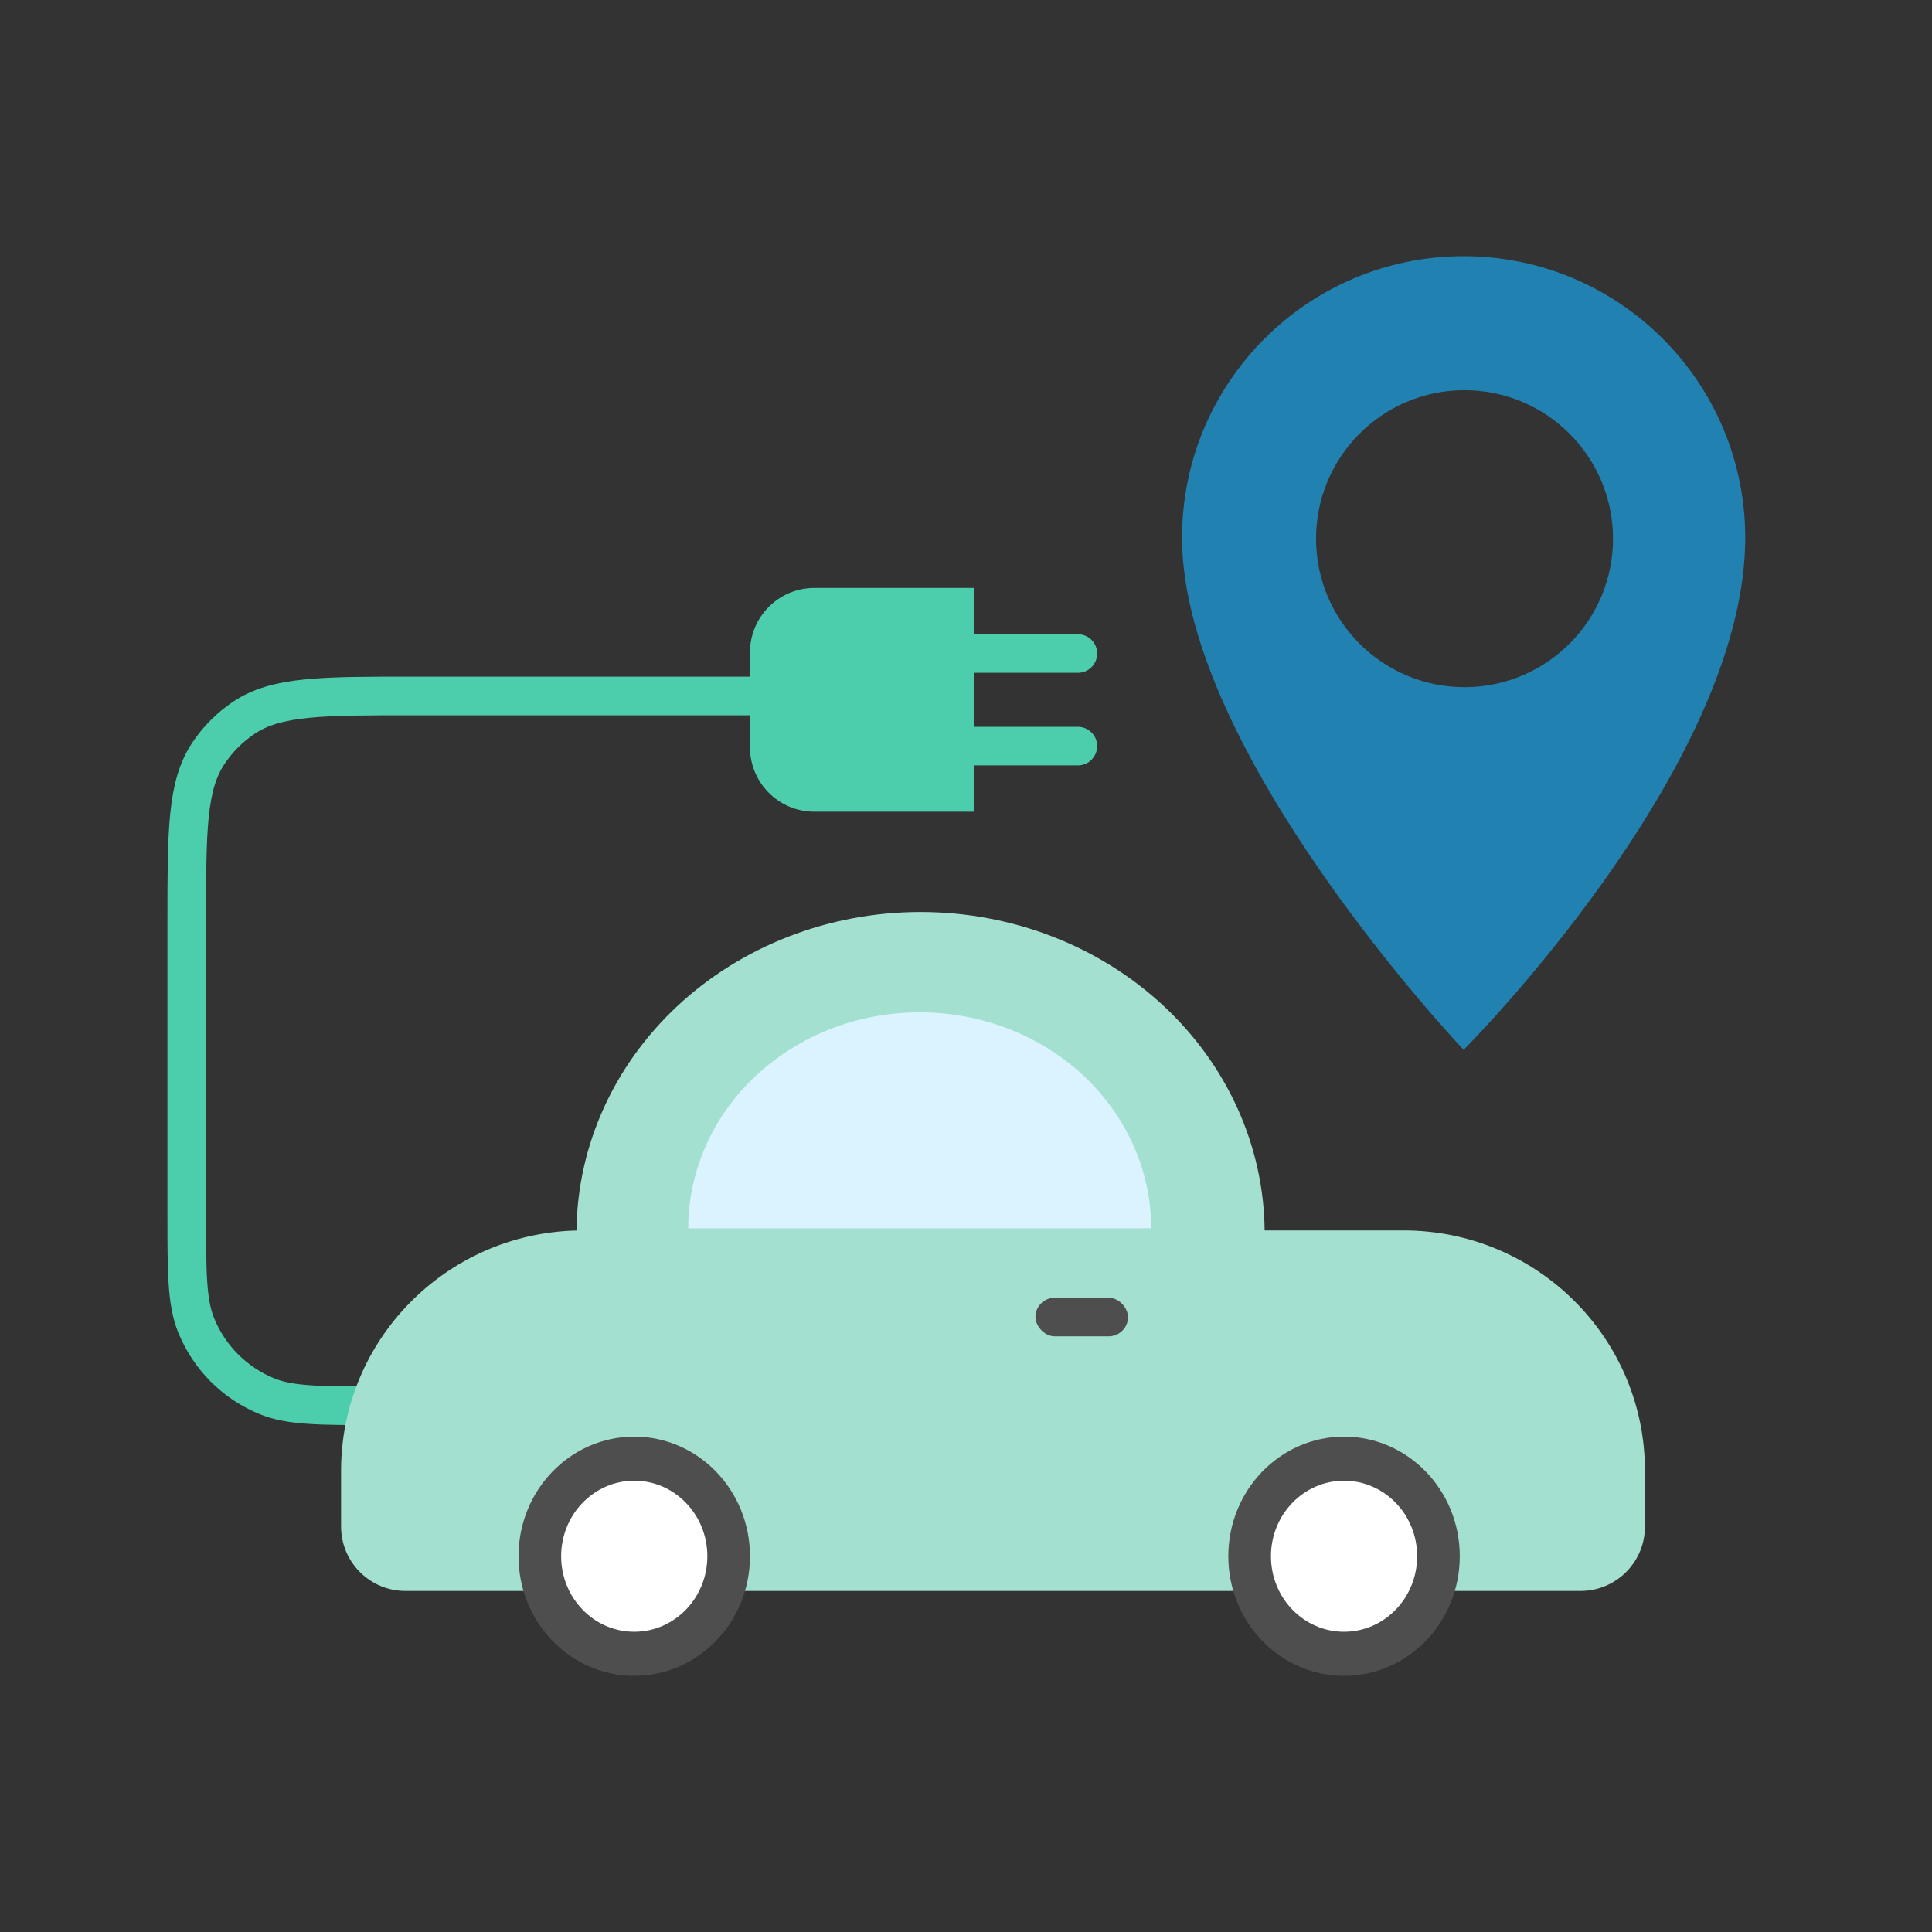 <svg width="300" height="300" viewBox="0 0 300 300" fill="none" xmlns="http://www.w3.org/2000/svg">
<rect x="0" y="0" width="300" height="300" fill="#333333" stroke="none"/>
<path d="M58.79 218.287V218.287C49.668 218.287 45.107 218.287 41.499 216.827C36.476 214.795 32.492 210.811 30.46 205.788C29 202.18 29 197.619 29 188.497V143.069C29 129.025 29 122.002 32.371 116.958C33.83 114.774 35.705 112.899 37.889 111.44C42.933 108.069 49.955 108.069 64 108.069H123.045" stroke="#4CCEAD" stroke-width="6" stroke-linecap="round" stroke-linejoin="round"/>
<path d="M116.456 101.297C116.456 95.774 120.933 91.297 126.456 91.297H151.198V126.04H126.456C120.933 126.04 116.456 121.562 116.456 116.04V101.297Z" fill="#4CCEAD"/>
<path d="M170.366 101.48C170.366 99.826 169.026 98.485 167.371 98.485H148.802V104.475H167.371C169.026 104.475 170.366 103.134 170.366 101.48V101.48Z" fill="#4CCEAD"/>
<path d="M170.366 115.856C170.366 114.202 169.026 112.861 167.371 112.861H148.802V118.851H167.371C169.026 118.851 170.366 117.511 170.366 115.856V115.856Z" fill="#4CCEAD"/>
<path d="M89.519 191.073C69.244 191.567 52.96 208.081 52.96 228.38V237.04C52.96 242.562 57.438 247.04 62.96 247.04H245.426C250.949 247.04 255.426 242.562 255.426 237.04V228.38C255.426 207.77 238.639 191.061 217.932 191.061H196.371C196.24 177.992 190.627 165.484 180.725 156.233C170.705 146.873 157.115 141.614 142.945 141.614C128.775 141.614 115.185 146.873 105.166 156.233C95.261 165.487 89.646 177.999 89.519 191.073Z" fill="#A3E0D0"/>
<path d="M178.753 190.733C178.753 186.328 177.823 181.966 176.017 177.896C174.211 173.826 171.563 170.128 168.226 167.013C164.888 163.898 160.926 161.427 156.566 159.742C152.205 158.056 147.532 157.188 142.812 157.188L142.812 190.733H178.753Z" fill="#DAF3FF"/>
<path d="M106.871 190.733C106.871 186.328 107.801 181.966 109.607 177.896C111.413 173.826 114.061 170.128 117.398 167.013C120.735 163.898 124.697 161.427 129.058 159.742C133.418 158.056 138.092 157.188 142.812 157.188L142.812 190.733H106.871Z" fill="#DAF3FF"/>
<ellipse cx="98.485" cy="241.649" rx="17.97" ry="18.569" fill="#4E4E4E"/>
<ellipse cx="98.485" cy="241.649" rx="11.35" ry="11.728" fill="white"/>
<ellipse cx="208.703" cy="241.649" rx="17.97" ry="18.569" fill="#4E4E4E"/>
<ellipse cx="208.703" cy="241.649" rx="11.35" ry="11.728" fill="white"/>
<rect x="160.782" y="201.515" width="14.376" height="5.99" rx="2.995" fill="#4E4E4E"/>
<path fill-rule="evenodd" clip-rule="evenodd" d="M227.272 163.015C227.272 163.015 271 119.287 271 83.51C271 59.36 251.422 39.782 227.272 39.782C203.122 39.782 183.544 59.36 183.544 83.51C183.544 116.902 227.272 163.015 227.272 163.015ZM227.55 106.704C240.283 106.628 250.544 96.243 250.467 83.51C250.39 70.776 240.005 60.516 227.272 60.592C214.538 60.669 204.278 71.054 204.355 83.787C204.432 96.521 214.816 106.781 227.55 106.704Z" fill="#2182B1"/>
</svg>
